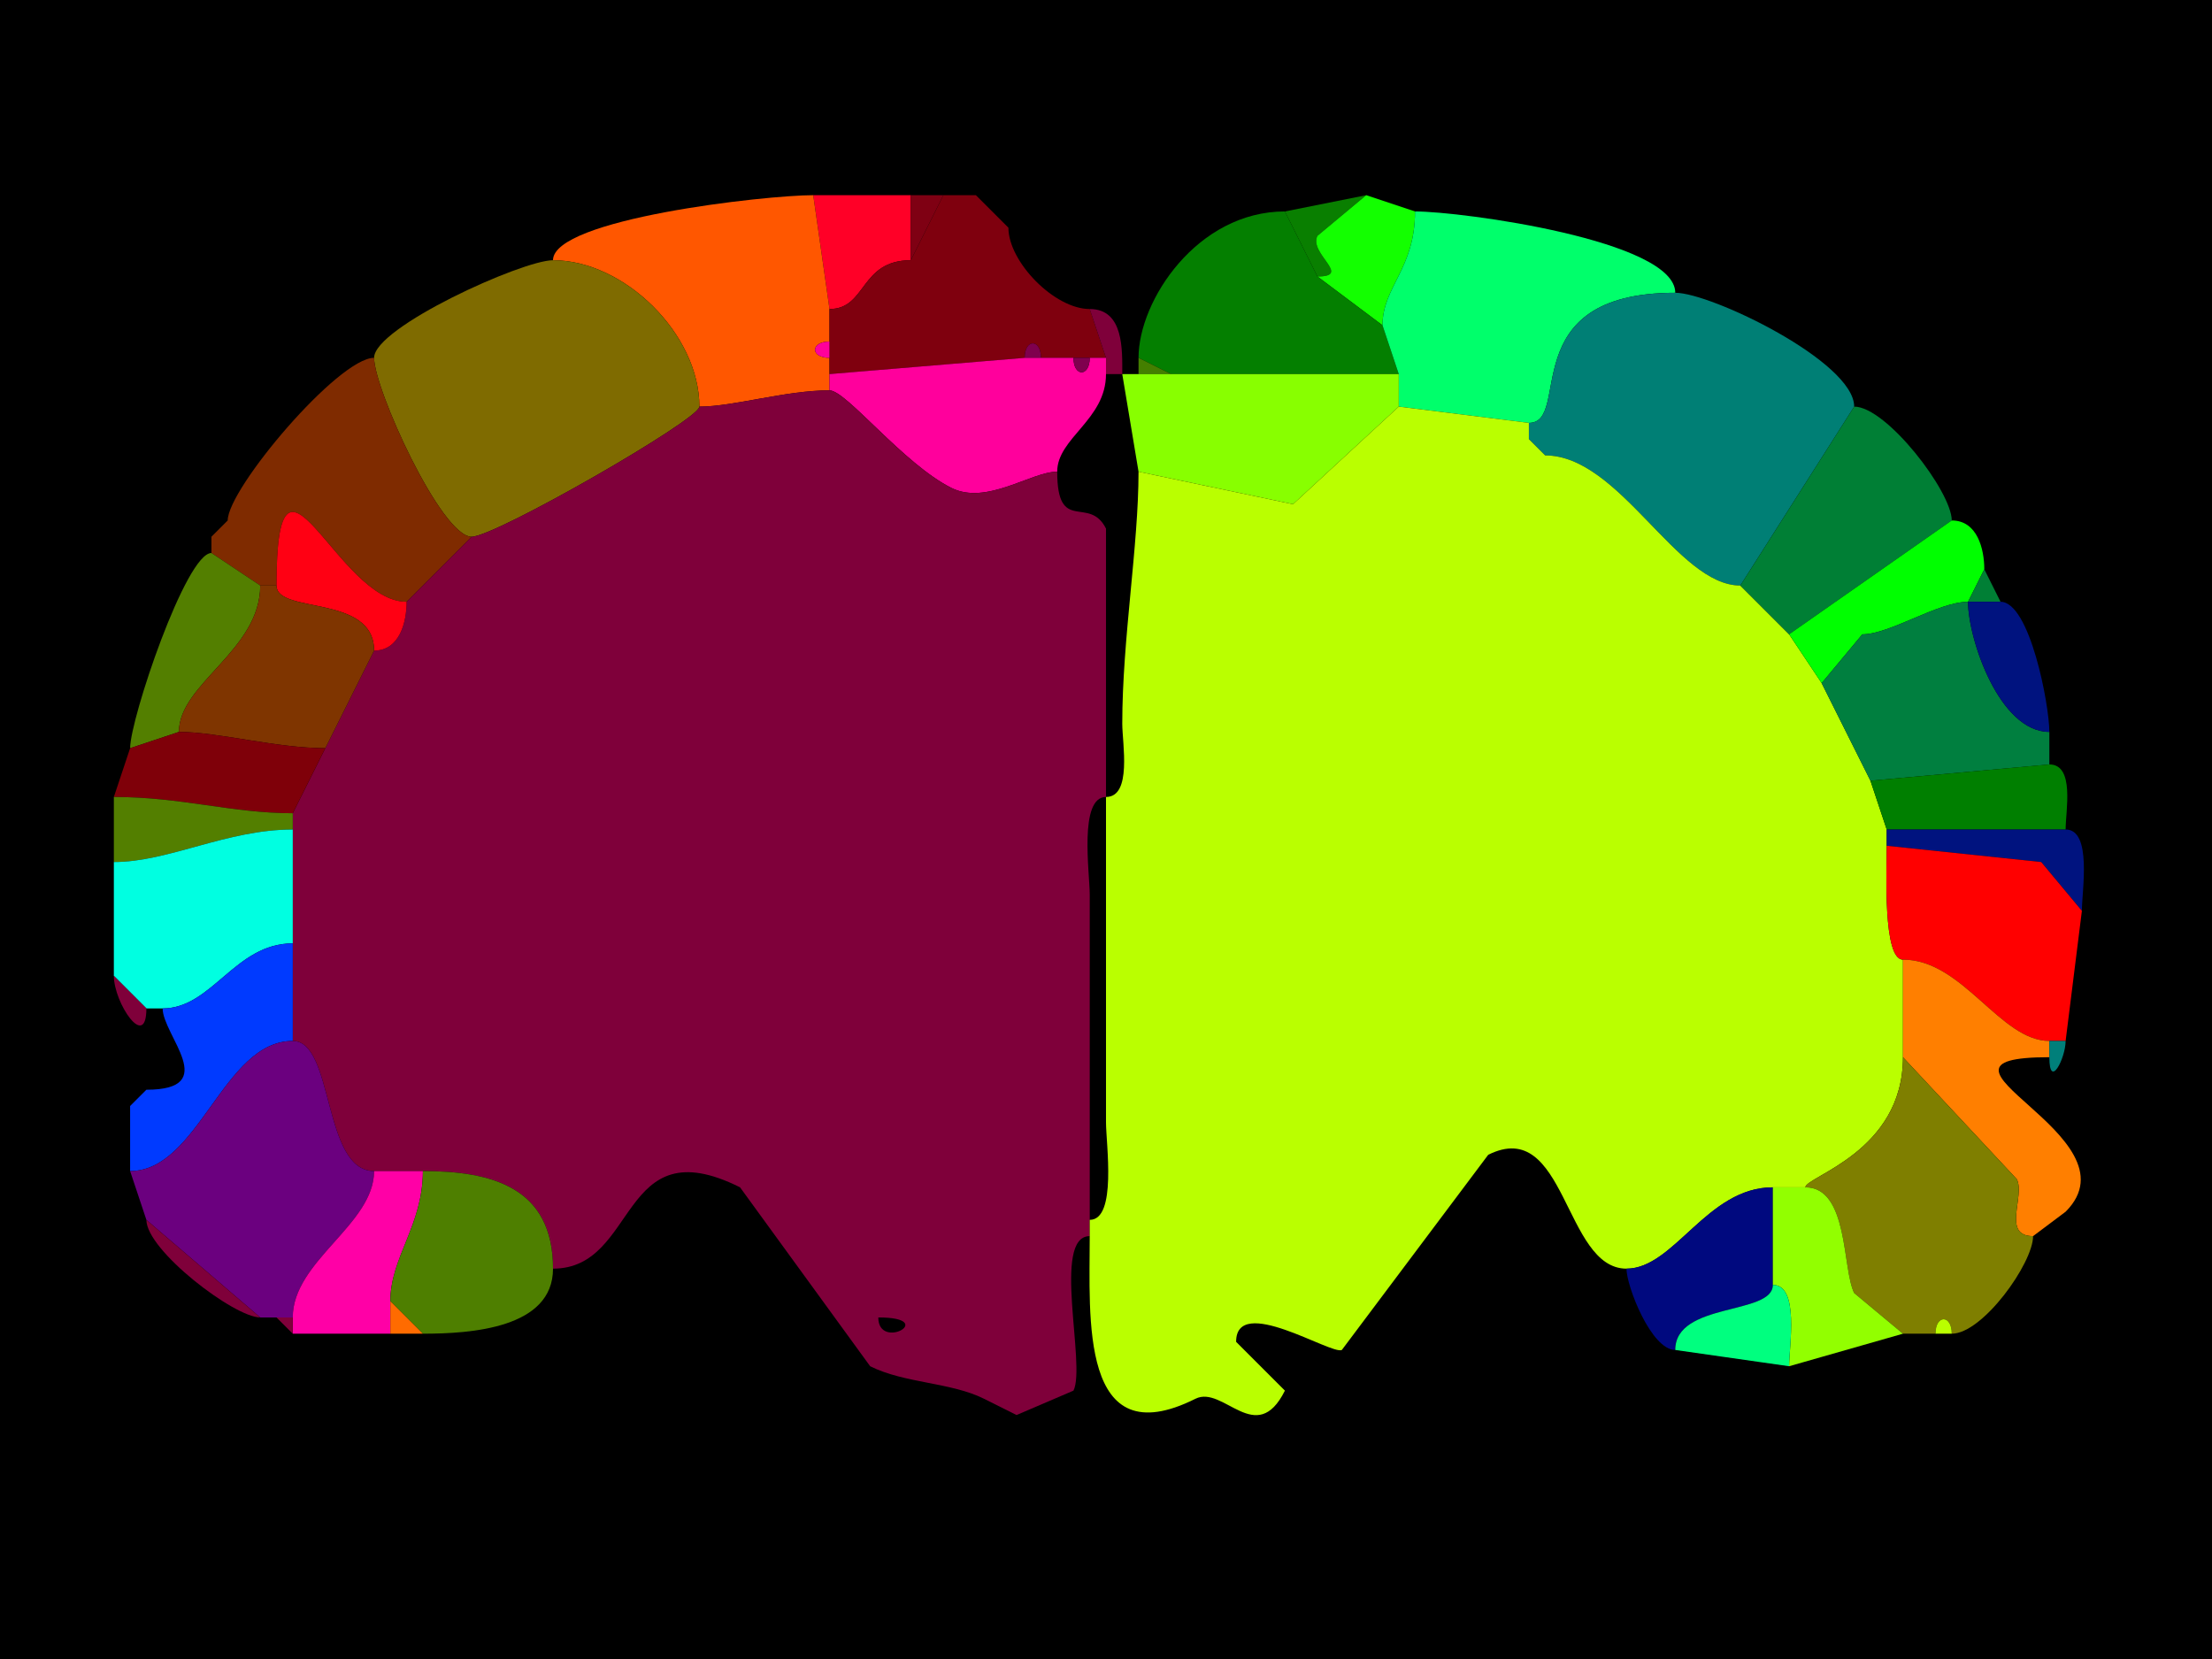 <svg xmlns="http://www.w3.org/2000/svg" xmlns:xlink="http://www.w3.org/1999/xlink" height="102" width="136">
<g>
<rect width="136" height="102" fill="#000000"  stroke-width="0" /> 
<path  fill="#FF0027" stroke-width="0" stroke="#FF0027" d = " M56 16 C52.849,16 53.297,19 51,19 51,19 50,12 50,12 51.974,12 53.517,12 56,12 56,12 56,16 56,16  Z"/>

<path  fill="#FF5700" stroke-width="0" stroke="#FF5700" d = " M51 24 C48.293,24 45.097,25 43,25 43,20.525 38.368,16 34,16 34,13.461 47.054,12 50,12 50,12 51,19 51,19 51,19 51,21 51,21 49.814,21 49.814,22 51,22 51,22 51,23 51,23 51,23 51,24 51,24  Z"/>

<path  fill="#7F0013" stroke-width="0" stroke="#7F0013" d = " M58 12 L56,16 C56,16 56,12 56,12 56,12 58,12 58,12  Z"/>

<path  fill="#7F000E" stroke-width="0" stroke="#7F000E" d = " M67 22 L68,22 C68,22 67,19 67,19 64.831,19 62,16.101 62,14 62,14 61,13 61,13 61,13 60,12 60,12 60,12 58,12 58,12 58,12 56,16 56,16 52.849,16 53.297,19 51,19 51,19 51,21 51,21 51,21 51,22 51,22 51,22 51,23 51,23 51,23 63,22 63,22 63,20.814 64,20.814 64,22 64,22 66,22 66,22 66,22 67,22 67,22  Z"/>

<path  fill="#7F003A" stroke-width="0" stroke="#7F003A" d = " M60 12 L61,13 C61,13 60,12 60,12  Z"/>

<path  fill="#097F00" stroke-width="0" stroke="#097F00" d = " M79 13 L81,17 C83.151,17 80.454,15.591 81,14.5 81,14.5 84,12 84,12 84,12 79,13 79,13  Z"/>

<path  fill="#13FF00" stroke-width="0" stroke="#13FF00" d = " M81 17 L85,20 C85,17.63 87,16.545 87,13 87,13 84,12 84,12 84,12 81,14.5 81,14.5 80.454,15.591 83.151,17 81,17  Z"/>

<path  fill="#7F0013" stroke-width="0" stroke="#7F0013" d = " M61 13 L62,14 C62,14 61,13 61,13  Z"/>

<path  fill="#047F00" stroke-width="0" stroke="#047F00" d = " M72 23 C76.59,23 81.164,23 86,23 86,23 85,20 85,20 85,20 81,17 81,17 81,17 79,13 79,13 73.622,13 70,18.468 70,22 70,22 72,23 72,23  Z"/>

<path  fill="#00FF6B" stroke-width="0" stroke="#00FF6B" d = " M86 25 L94,26 C96.68,26 92.993,18 103,18 103,14.784 89.886,13 87,13 87,16.545 85,17.63 85,20 85,20 86,23 86,23 86,23 86,25 86,25  Z"/>

<path  fill="#7F6B00" stroke-width="0" stroke="#7F6B00" d = " M43 25 C43,25.796 30.448,33 29,33 27.127,33 23,23.9 23,22 23,20.127 32.1,16 34,16 38.368,16 43,20.525 43,25  Z"/>

<path  fill="#007F75" stroke-width="0" stroke="#007F75" d = " M95 28 C99.601,28 103.089,36 107,36 107,36 114,25 114,25 114,22.239 105.209,18 103,18 92.993,18 96.68,26 94,26 94,26 94,27 94,27 94,27 95,28 95,28  Z"/>

<path  fill="#7F003A" stroke-width="0" stroke="#7F003A" d = " M68 23 L69,23 C69,21.535 69.109,19 67,19 67,19 68,22 68,22 68,22 68,23 68,23  Z"/>

<path  fill="#FF009C" stroke-width="0" stroke="#FF009C" d = " M51 21 C49.814,21 49.814,22 51,22 51,22 51,21 51,21  Z"/>

<path  fill="#7F004E" stroke-width="0" stroke="#7F004E" d = " M63 22 L64,22 C64,20.814 63,20.814 63,22  Z"/>

<path  fill="#7F2B00" stroke-width="0" stroke="#7F2B00" d = " M17 36 C17,25.27 20.687,37 25,37 25,37 29,33 29,33 27.127,33 23,23.9 23,22 20.804,22 14,30.041 14,32 14,32 13,33 13,33 13,33 13,34 13,34 13,34 16,36 16,36 16,36 17,36 17,36  Z"/>

<path  fill="#FF009C" stroke-width="0" stroke="#FF009C" d = " M51 24 C52.031,24 55.536,28.518 58.5,30 60.661,31.081 63.394,29 65,29 65,26.921 68,25.813 68,23 68,23 68,22 68,22 68,22 67,22 67,22 67,23.186 66,23.186 66,22 66,22 64,22 64,22 64,22 63,22 63,22 63,22 51,23 51,23 51,23 51,24 51,24  Z"/>

<path  fill="#7F004E" stroke-width="0" stroke="#7F004E" d = " M66 22 L67,22 C67,23.186 66,23.186 66,22  Z"/>

<path  fill="#447F00" stroke-width="0" stroke="#447F00" d = " M70 23 L72,23 C72,23 70,22 70,22 70,22 70,23 70,23  Z"/>

<path  fill="#88FF00" stroke-width="0" stroke="#88FF00" d = " M86 25 L79.5,31 L70,29 C70,29 69,23 69,23 69,23 70,23 70,23 70,23 72,23 72,23 76.59,23 81.164,23 86,23 86,23 86,25 86,25  Z"/>

<path  fill-rule="evenodd" fill="#7F003A" stroke-width="0" stroke="#7F003A" d = " M54 81 C54,83.091 57.746,81 54,81  M67 76 C64.65,76 66.783,83.934 66,85.5 L62.5,87 L60.5,86 C58.461,84.981 55.615,85.058 53.5,84 L45.5,73 C38.023,69.262 39.267,78 34,78 34,73.01 30.262,72 26,72 26,72 23,72 23,72 19.825,72 20.545,64 18,64 18,64 18,58 18,58 18,58 18,51 18,51 18,51 18,50 18,50 18,50 20,46 20,46 20,46 23,40 23,40 24.577,40 25,38.238 25,37 25,37 29,33 29,33 30.448,33 43,25.796 43,25 45.097,25 48.293,24 51,24 52.031,24 55.536,28.518 58.5,30 60.661,31.081 63.394,29 65,29 65,32.874 66.961,30.422 68,32.5 68,32.5 68,49 68,49 66.316,49 67,53.679 67,55 67,55 67,75 67,75 67,75 67,76 67,76  Z"/>

<path  fill="#BAFF00" stroke-width="0" stroke="#BAFF00" d = " M67 76 C67,80.974 66.363,89.569 73.5,86 75.214,85.143 77.238,89.025 79,85.5 L76,82.5 C76,79.54 81.859,83.321 82.5,83 L91.5,71 C96.292,68.604 96.152,78 100,78 102.94,78 104.943,73 109,73 109,73 111,73 111,73 111,72.332 117,70.84 117,65 117,65 117,59 117,59 115.751,59 116,53.489 116,52 116,52 116,51 116,51 116,51 115,48 115,48 115,48 112,42 112,42 112,42 110,39 110,39 110,39 107,36 107,36 103.089,36 99.601,28 95,28 95,28 94,27 94,27 94,27 94,26 94,26 94,26 86,25 86,25 86,25 79.5,31 79.5,31 79.5,31 70,29 70,29 70,33.579 69,39.303 69,44.5 69,45.69 69.615,49 68,49 68,49 68,69 68,69 68,70.321 68.684,75 67,75 67,75 67,76 67,76  Z"/>

<path  fill="#007F35" stroke-width="0" stroke="#007F35" d = " M107 36 L110,39 C110,39 120,32 120,32 120,30.237 115.988,25 114,25 114,25 107,36 107,36  Z"/>

<path  fill="#00FF6B" stroke-width="0" stroke="#00FF6B" d = " M94 27 L95,28 C95,28 94,27 94,27  Z"/>

<path  fill="#FF0013" stroke-width="0" stroke="#FF0013" d = " M25 37 C25,38.238 24.577,40 23,40 23,36.513 17,37.773 17,36 17,25.27 20.687,37 25,37  Z"/>

<path  fill="#FF0013" stroke-width="0" stroke="#FF0013" d = " M14 32 L13,33 C13,33 14,32 14,32  Z"/>

<path  fill="#00FF00" stroke-width="0" stroke="#00FF00" d = " M110 39 L112,42 C112,42 114.5,39 114.5,39 116.202,39 119.152,37 121,37 121,37 122,35 122,35 122,33.762 121.577,32 120,32 120,32 110,39 110,39  Z"/>

<path  fill="#537F00" stroke-width="0" stroke="#537F00" d = " M11 45 L8,46 C8,44.209 11.433,34 13,34 13,34 16,36 16,36 16,39.984 11,42.027 11,45  Z"/>

<path  fill="#007F35" stroke-width="0" stroke="#007F35" d = " M121 37 L123,37 C123,37 122,35 122,35 122,35 121,37 121,37  Z"/>

<path  fill="#7F3500" stroke-width="0" stroke="#7F3500" d = " M11 45 C13.389,45 16.987,46 20,46 20,46 23,40 23,40 23,36.513 17,37.773 17,36 17,36 16,36 16,36 16,39.984 11,42.027 11,45  Z"/>

<path  fill="#007F3F" stroke-width="0" stroke="#007F3F" d = " M126 47 L115,48 C115,48 112,42 112,42 112,42 114.5,39 114.5,39 116.202,39 119.152,37 121,37 121,39.277 122.922,45 126,45 126,45 126,47 126,47  Z"/>

<path  fill="#00137F" stroke-width="0" stroke="#00137F" d = " M123 37 C124.802,37 126,43.346 126,45 122.922,45 121,39.277 121,37 121,37 123,37 123,37  Z"/>

<path  fill="#7F0009" stroke-width="0" stroke="#7F0009" d = " M7 49 C11.181,49 14.249,50 18,50 18,50 20,46 20,46 16.987,46 13.389,45 11,45 11,45 8,46 8,46 8,46 7,49 7,49  Z"/>

<path  fill="#007F00" stroke-width="0" stroke="#007F00" d = " M116 51 C120.135,51 123.814,51 127,51 127,49.855 127.579,47 126,47 126,47 115,48 115,48 115,48 116,51 116,51  Z"/>

<path  fill="#537F00" stroke-width="0" stroke="#537F00" d = " M18 51 C13.921,51 10.378,53 7,53 7,53 7,49 7,49 11.181,49 14.249,50 18,50 18,50 18,51 18,51  Z"/>

<path  fill="#00137F" stroke-width="0" stroke="#00137F" d = " M116 52 L125.5,53 L128,56 C128,54.766 128.643,51 127,51 123.814,51 120.135,51 116,51 116,51 116,52 116,52  Z"/>

<path  fill="#00FFE1" stroke-width="0" stroke="#00FFE1" d = " M9 62 L10,62 C13.045,62 14.445,58 18,58 18,58 18,51 18,51 13.921,51 10.378,53 7,53 7,53 7,60 7,60 7,60 9,62 9,62  Z"/>

<path  fill="#FF0000" stroke-width="0" stroke="#FF0000" d = " M126 64 L127,64 C127,64 128,56 128,56 128,56 125.5,53 125.5,53 125.5,53 116,52 116,52 116,53.489 115.751,59 117,59 120.686,59 122.97,64 126,64  Z"/>

<path  fill="#003AFF" stroke-width="0" stroke="#003AFF" d = " M8 68 L8,72 C12.226,72 13.72,64 18,64 18,64 18,58 18,58 14.445,58 13.045,62 10,62 10,63.654 13.614,67 9,67 9,67 8,68 8,68  Z"/>

<path  fill="#FF7F00" stroke-width="0" stroke="#FF7F00" d = " M126 65 C116.691,65 131.682,69.818 127,74.5 L125,76 C123.049,76 124.523,73.546 124,72.5 124,72.5 117,65 117,65 117,65 117,59 117,59 120.686,59 122.97,64 126,64 126,64 126,65 126,65  Z"/>

<path  fill="#7F003A" stroke-width="0" stroke="#7F003A" d = " M7 60 L9,62 C9,64.638 7,61.667 7,60  Z"/>

<path  fill="#6B007F" stroke-width="0" stroke="#6B007F" d = " M17 81 L18,81 C18,77.518 23,75.29 23,72 19.825,72 20.545,64 18,64 13.72,64 12.226,72 8,72 8,72 9,75 9,75 9,75 16,81 16,81 16,81 17,81 17,81  Z"/>

<path  fill="#007F7A" stroke-width="0" stroke="#007F7A" d = " M127 64 C127,65.058 126,67.029 126,65 126,65 126,64 126,64 126,64 127,64 127,64  Z"/>

<path  fill="#7F7F00" stroke-width="0" stroke="#7F7F00" d = " M119 82 C119,80.814 120,80.814 120,82 121.901,82 125,77.668 125,76 123.049,76 124.523,73.546 124,72.5 124,72.5 117,65 117,65 117,70.84 111,72.332 111,73 113.665,73 113.255,78.01 114,79.5 114,79.5 117,82 117,82 117,82 119,82 119,82  Z"/>

<path  fill="#7F003A" stroke-width="0" stroke="#7F003A" d = " M9 67 L8,68 C8,68 9,67 9,67  Z"/>

<path  fill="#FF00A6" stroke-width="0" stroke="#FF00A6" d = " M18 82 L24,82 C24,82 24,80 24,80 24,77.291 26,75.354 26,72 26,72 23,72 23,72 23,75.29 18,77.518 18,81 18,81 18,82 18,82  Z"/>

<path  fill="#4E7F00" stroke-width="0" stroke="#4E7F00" d = " M24 80 L26,82 C28.955,82 34,81.667 34,78 34,73.01 30.262,72 26,72 26,75.354 24,77.291 24,80  Z"/>

<path  fill="#00097F" stroke-width="0" stroke="#00097F" d = " M109 79 C109,80.876 103,80.04 103,83 101.523,83 100,79.076 100,78 102.94,78 104.943,73 109,73 109,73 109,79 109,79  Z"/>

<path  fill="#92FF00" stroke-width="0" stroke="#92FF00" d = " M117 82 L110,84 C110,82.766 110.643,79 109,79 109,79 109,73 109,73 109,73 111,73 111,73 113.665,73 113.255,78.01 114,79.5 114,79.5 117,82 117,82  Z"/>

<path  fill="#7F003A" stroke-width="0" stroke="#7F003A" d = " M9 75 L16,81 C14.4,81 9,76.871 9,75  Z"/>

<path  fill="#00FF7F" stroke-width="0" stroke="#00FF7F" d = " M103 83 L110,84 C110,82.766 110.643,79 109,79 109,80.876 103,80.04 103,83  Z"/>

<path  fill="#FF6B00" stroke-width="0" stroke="#FF6B00" d = " M24 82 L26,82 C26,82 24,80 24,80 24,80 24,82 24,82  Z"/>

<path  fill="#7F003A" stroke-width="0" stroke="#7F003A" d = " M18 81 L18,82 C18,82 17,81 17,81 17,81 18,81 18,81  Z"/>

<path  fill="#BAFF00" stroke-width="0" stroke="#BAFF00" d = " M119 82 L120,82 C120,80.814 119,80.814 119,82  Z"/>

</g>
</svg>
